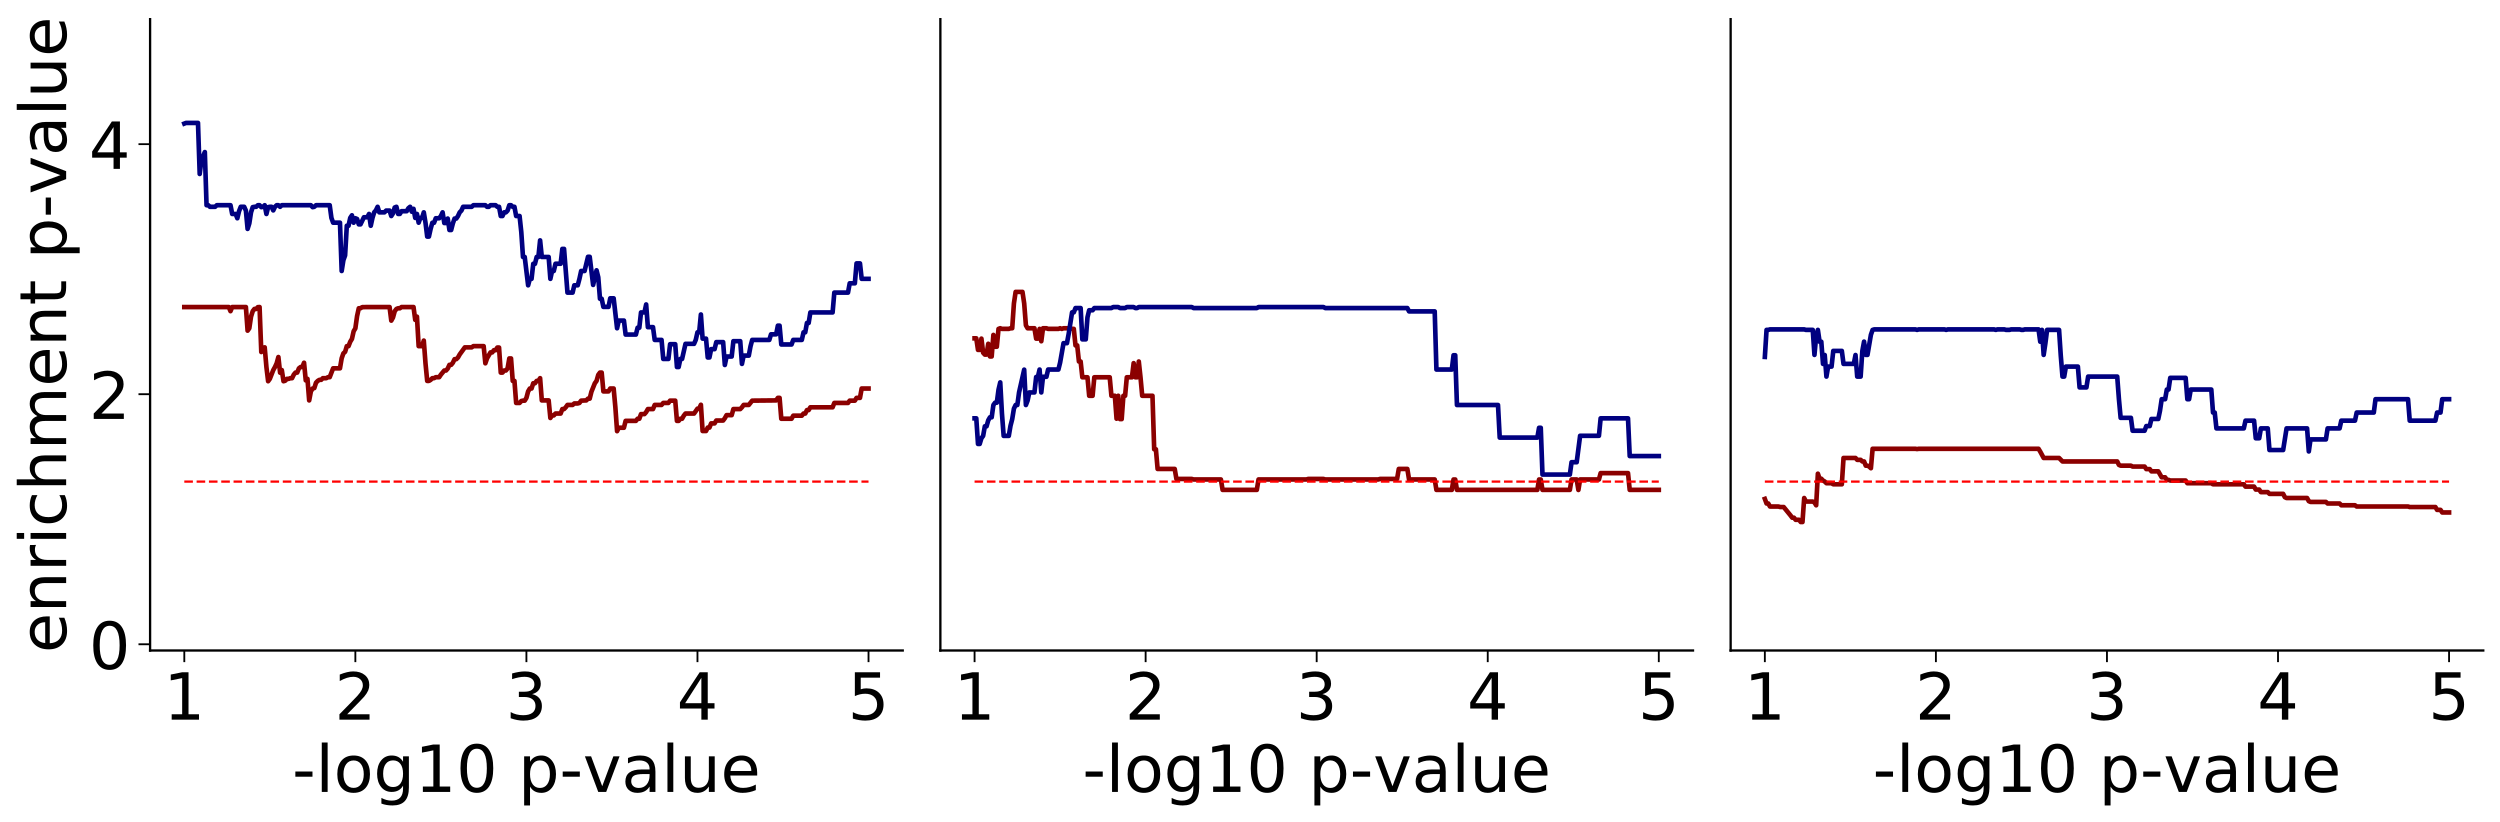 <?xml version="1.0" encoding="utf-8" standalone="no"?>
<!DOCTYPE svg PUBLIC "-//W3C//DTD SVG 1.1//EN"
  "http://www.w3.org/Graphics/SVG/1.1/DTD/svg11.dtd">
<!-- Created with matplotlib (https://matplotlib.org/) -->
<svg height="353.937pt" version="1.1" viewBox="0 0 1076.214 353.937" width="1076.214pt" xmlns="http://www.w3.org/2000/svg" xmlns:xlink="http://www.w3.org/1999/xlink">
 <defs>
  <style type="text/css">
*{stroke-linecap:butt;stroke-linejoin:round;}
  </style>
 </defs>
 <g id="figure_1">
  <g id="patch_1">
   <path d="M 0 353.937 
L 1076.214 353.937 
L 1076.214 0 
L 0 0 
z
" style="fill:none;"/>
  </g>
  <g id="axes_1">
   <g id="patch_2">
    <path d="M 64.614 280.04 
L 388.614 280.04 
L 388.614 8.24 
L 64.614 8.24 
z
" style="fill:none;"/>
   </g>
   <g id="matplotlib.axis_1">
    <g id="xtick_1">
     <g id="line2d_1">
      <defs>
       <path d="M 0 0 
L 0 5 
" id="maacc93a80e" style="stroke:#000000;stroke-width:0.8;"/>
      </defs>
      <g>
       <use style="stroke:#000000;stroke-width:0.8;" x="79.341" xlink:href="#maacc93a80e" y="280.04"/>
      </g>
     </g>
     <g id="text_1">
      <!-- 1 -->
      <defs>
       <path d="M 12.406 8.297 
L 28.516 8.297 
L 28.516 63.922 
L 10.984 60.406 
L 10.984 69.391 
L 28.422 72.906 
L 38.281 72.906 
L 38.281 8.297 
L 54.391 8.297 
L 54.391 0 
L 12.406 0 
z
" id="DejaVuSans-49"/>
      </defs>
      <g transform="translate(70.434 309.815)scale(0.28 -0.28)">
       <use xlink:href="#DejaVuSans-49"/>
      </g>
     </g>
    </g>
    <g id="xtick_2">
     <g id="line2d_2">
      <g>
       <use style="stroke:#000000;stroke-width:0.8;" x="152.977" xlink:href="#maacc93a80e" y="280.04"/>
      </g>
     </g>
     <g id="text_2">
      <!-- 2 -->
      <defs>
       <path d="M 19.188 8.297 
L 53.609 8.297 
L 53.609 0 
L 7.328 0 
L 7.328 8.297 
Q 12.938 14.109 22.625 23.891 
Q 32.328 33.688 34.812 36.531 
Q 39.547 41.844 41.422 45.531 
Q 43.312 49.219 43.312 52.781 
Q 43.312 58.594 39.234 62.25 
Q 35.156 65.922 28.609 65.922 
Q 23.969 65.922 18.812 64.312 
Q 13.672 62.703 7.812 59.422 
L 7.812 69.391 
Q 13.766 71.781 18.938 73 
Q 24.125 74.219 28.422 74.219 
Q 39.75 74.219 46.484 68.547 
Q 53.219 62.891 53.219 53.422 
Q 53.219 48.922 51.531 44.891 
Q 49.859 40.875 45.406 35.406 
Q 44.188 33.984 37.641 27.219 
Q 31.109 20.453 19.188 8.297 
z
" id="DejaVuSans-50"/>
      </defs>
      <g transform="translate(144.07 309.815)scale(0.28 -0.28)">
       <use xlink:href="#DejaVuSans-50"/>
      </g>
     </g>
    </g>
    <g id="xtick_3">
     <g id="line2d_3">
      <g>
       <use style="stroke:#000000;stroke-width:0.8;" x="226.614" xlink:href="#maacc93a80e" y="280.04"/>
      </g>
     </g>
     <g id="text_3">
      <!-- 3 -->
      <defs>
       <path d="M 40.578 39.312 
Q 47.656 37.797 51.625 33 
Q 55.609 28.219 55.609 21.188 
Q 55.609 10.406 48.188 4.484 
Q 40.766 -1.422 27.094 -1.422 
Q 22.516 -1.422 17.656 -0.516 
Q 12.797 0.391 7.625 2.203 
L 7.625 11.719 
Q 11.719 9.328 16.594 8.109 
Q 21.484 6.891 26.812 6.891 
Q 36.078 6.891 40.938 10.547 
Q 45.797 14.203 45.797 21.188 
Q 45.797 27.641 41.281 31.266 
Q 36.766 34.906 28.719 34.906 
L 20.219 34.906 
L 20.219 43.016 
L 29.109 43.016 
Q 36.375 43.016 40.234 45.922 
Q 44.094 48.828 44.094 54.297 
Q 44.094 59.906 40.109 62.906 
Q 36.141 65.922 28.719 65.922 
Q 24.656 65.922 20.016 65.031 
Q 15.375 64.156 9.812 62.312 
L 9.812 71.094 
Q 15.438 72.656 20.344 73.438 
Q 25.25 74.219 29.594 74.219 
Q 40.828 74.219 47.359 69.109 
Q 53.906 64.016 53.906 55.328 
Q 53.906 49.266 50.438 45.094 
Q 46.969 40.922 40.578 39.312 
z
" id="DejaVuSans-51"/>
      </defs>
      <g transform="translate(217.706 309.815)scale(0.28 -0.28)">
       <use xlink:href="#DejaVuSans-51"/>
      </g>
     </g>
    </g>
    <g id="xtick_4">
     <g id="line2d_4">
      <g>
       <use style="stroke:#000000;stroke-width:0.8;" x="300.25" xlink:href="#maacc93a80e" y="280.04"/>
      </g>
     </g>
     <g id="text_4">
      <!-- 4 -->
      <defs>
       <path d="M 37.797 64.312 
L 12.891 25.391 
L 37.797 25.391 
z
M 35.203 72.906 
L 47.609 72.906 
L 47.609 25.391 
L 58.016 25.391 
L 58.016 17.188 
L 47.609 17.188 
L 47.609 0 
L 37.797 0 
L 37.797 17.188 
L 4.891 17.188 
L 4.891 26.703 
z
" id="DejaVuSans-52"/>
      </defs>
      <g transform="translate(291.343 309.815)scale(0.28 -0.28)">
       <use xlink:href="#DejaVuSans-52"/>
      </g>
     </g>
    </g>
    <g id="xtick_5">
     <g id="line2d_5">
      <g>
       <use style="stroke:#000000;stroke-width:0.8;" x="373.886" xlink:href="#maacc93a80e" y="280.04"/>
      </g>
     </g>
     <g id="text_5">
      <!-- 5 -->
      <defs>
       <path d="M 10.797 72.906 
L 49.516 72.906 
L 49.516 64.594 
L 19.828 64.594 
L 19.828 46.734 
Q 21.969 47.469 24.109 47.828 
Q 26.266 48.188 28.422 48.188 
Q 40.625 48.188 47.75 41.5 
Q 54.891 34.812 54.891 23.391 
Q 54.891 11.625 47.562 5.094 
Q 40.234 -1.422 26.906 -1.422 
Q 22.312 -1.422 17.547 -0.641 
Q 12.797 0.141 7.719 1.703 
L 7.719 11.625 
Q 12.109 9.234 16.797 8.062 
Q 21.484 6.891 26.703 6.891 
Q 35.156 6.891 40.078 11.328 
Q 45.016 15.766 45.016 23.391 
Q 45.016 31 40.078 35.438 
Q 35.156 39.891 26.703 39.891 
Q 22.75 39.891 18.812 39.016 
Q 14.891 38.141 10.797 36.281 
z
" id="DejaVuSans-53"/>
      </defs>
      <g transform="translate(364.979 309.815)scale(0.28 -0.28)">
       <use xlink:href="#DejaVuSans-53"/>
      </g>
     </g>
    </g>
    <g id="text_6">
     <!-- -log10 p-value -->
     <defs>
      <path d="M 4.891 31.391 
L 31.203 31.391 
L 31.203 23.391 
L 4.891 23.391 
z
" id="DejaVuSans-45"/>
      <path d="M 9.422 75.984 
L 18.406 75.984 
L 18.406 0 
L 9.422 0 
z
" id="DejaVuSans-108"/>
      <path d="M 30.609 48.391 
Q 23.391 48.391 19.188 42.75 
Q 14.984 37.109 14.984 27.297 
Q 14.984 17.484 19.156 11.844 
Q 23.344 6.203 30.609 6.203 
Q 37.797 6.203 41.984 11.859 
Q 46.188 17.531 46.188 27.297 
Q 46.188 37.016 41.984 42.703 
Q 37.797 48.391 30.609 48.391 
z
M 30.609 56 
Q 42.328 56 49.016 48.375 
Q 55.719 40.766 55.719 27.297 
Q 55.719 13.875 49.016 6.219 
Q 42.328 -1.422 30.609 -1.422 
Q 18.844 -1.422 12.172 6.219 
Q 5.516 13.875 5.516 27.297 
Q 5.516 40.766 12.172 48.375 
Q 18.844 56 30.609 56 
z
" id="DejaVuSans-111"/>
      <path d="M 45.406 27.984 
Q 45.406 37.75 41.375 43.109 
Q 37.359 48.484 30.078 48.484 
Q 22.859 48.484 18.828 43.109 
Q 14.797 37.75 14.797 27.984 
Q 14.797 18.266 18.828 12.891 
Q 22.859 7.516 30.078 7.516 
Q 37.359 7.516 41.375 12.891 
Q 45.406 18.266 45.406 27.984 
z
M 54.391 6.781 
Q 54.391 -7.172 48.188 -13.984 
Q 42 -20.797 29.203 -20.797 
Q 24.469 -20.797 20.266 -20.094 
Q 16.062 -19.391 12.109 -17.922 
L 12.109 -9.188 
Q 16.062 -11.328 19.922 -12.344 
Q 23.781 -13.375 27.781 -13.375 
Q 36.625 -13.375 41.016 -8.766 
Q 45.406 -4.156 45.406 5.172 
L 45.406 9.625 
Q 42.625 4.781 38.281 2.391 
Q 33.938 0 27.875 0 
Q 17.828 0 11.672 7.656 
Q 5.516 15.328 5.516 27.984 
Q 5.516 40.672 11.672 48.328 
Q 17.828 56 27.875 56 
Q 33.938 56 38.281 53.609 
Q 42.625 51.219 45.406 46.391 
L 45.406 54.688 
L 54.391 54.688 
z
" id="DejaVuSans-103"/>
      <path d="M 31.781 66.406 
Q 24.172 66.406 20.328 58.906 
Q 16.5 51.422 16.5 36.375 
Q 16.5 21.391 20.328 13.891 
Q 24.172 6.391 31.781 6.391 
Q 39.453 6.391 43.281 13.891 
Q 47.125 21.391 47.125 36.375 
Q 47.125 51.422 43.281 58.906 
Q 39.453 66.406 31.781 66.406 
z
M 31.781 74.219 
Q 44.047 74.219 50.516 64.516 
Q 56.984 54.828 56.984 36.375 
Q 56.984 17.969 50.516 8.266 
Q 44.047 -1.422 31.781 -1.422 
Q 19.531 -1.422 13.062 8.266 
Q 6.594 17.969 6.594 36.375 
Q 6.594 54.828 13.062 64.516 
Q 19.531 74.219 31.781 74.219 
z
" id="DejaVuSans-48"/>
      <path id="DejaVuSans-32"/>
      <path d="M 18.109 8.203 
L 18.109 -20.797 
L 9.078 -20.797 
L 9.078 54.688 
L 18.109 54.688 
L 18.109 46.391 
Q 20.953 51.266 25.266 53.625 
Q 29.594 56 35.594 56 
Q 45.562 56 51.781 48.094 
Q 58.016 40.188 58.016 27.297 
Q 58.016 14.406 51.781 6.484 
Q 45.562 -1.422 35.594 -1.422 
Q 29.594 -1.422 25.266 0.953 
Q 20.953 3.328 18.109 8.203 
z
M 48.688 27.297 
Q 48.688 37.203 44.609 42.844 
Q 40.531 48.484 33.406 48.484 
Q 26.266 48.484 22.188 42.844 
Q 18.109 37.203 18.109 27.297 
Q 18.109 17.391 22.188 11.75 
Q 26.266 6.109 33.406 6.109 
Q 40.531 6.109 44.609 11.75 
Q 48.688 17.391 48.688 27.297 
z
" id="DejaVuSans-112"/>
      <path d="M 2.984 54.688 
L 12.5 54.688 
L 29.594 8.797 
L 46.688 54.688 
L 56.203 54.688 
L 35.688 0 
L 23.484 0 
z
" id="DejaVuSans-118"/>
      <path d="M 34.281 27.484 
Q 23.391 27.484 19.188 25 
Q 14.984 22.516 14.984 16.5 
Q 14.984 11.719 18.141 8.906 
Q 21.297 6.109 26.703 6.109 
Q 34.188 6.109 38.703 11.406 
Q 43.219 16.703 43.219 25.484 
L 43.219 27.484 
z
M 52.203 31.203 
L 52.203 0 
L 43.219 0 
L 43.219 8.297 
Q 40.141 3.328 35.547 0.953 
Q 30.953 -1.422 24.312 -1.422 
Q 15.922 -1.422 10.953 3.297 
Q 6 8.016 6 15.922 
Q 6 25.141 12.172 29.828 
Q 18.359 34.516 30.609 34.516 
L 43.219 34.516 
L 43.219 35.406 
Q 43.219 41.609 39.141 45 
Q 35.062 48.391 27.688 48.391 
Q 23 48.391 18.547 47.266 
Q 14.109 46.141 10.016 43.891 
L 10.016 52.203 
Q 14.938 54.109 19.578 55.047 
Q 24.219 56 28.609 56 
Q 40.484 56 46.344 49.844 
Q 52.203 43.703 52.203 31.203 
z
" id="DejaVuSans-97"/>
      <path d="M 8.5 21.578 
L 8.5 54.688 
L 17.484 54.688 
L 17.484 21.922 
Q 17.484 14.156 20.5 10.266 
Q 23.531 6.391 29.594 6.391 
Q 36.859 6.391 41.078 11.031 
Q 45.312 15.672 45.312 23.688 
L 45.312 54.688 
L 54.297 54.688 
L 54.297 0 
L 45.312 0 
L 45.312 8.406 
Q 42.047 3.422 37.719 1 
Q 33.406 -1.422 27.688 -1.422 
Q 18.266 -1.422 13.375 4.438 
Q 8.5 10.297 8.5 21.578 
z
M 31.109 56 
z
" id="DejaVuSans-117"/>
      <path d="M 56.203 29.594 
L 56.203 25.203 
L 14.891 25.203 
Q 15.484 15.922 20.484 11.062 
Q 25.484 6.203 34.422 6.203 
Q 39.594 6.203 44.453 7.469 
Q 49.312 8.734 54.109 11.281 
L 54.109 2.781 
Q 49.266 0.734 44.188 -0.344 
Q 39.109 -1.422 33.891 -1.422 
Q 20.797 -1.422 13.156 6.188 
Q 5.516 13.812 5.516 26.812 
Q 5.516 40.234 12.766 48.109 
Q 20.016 56 32.328 56 
Q 43.359 56 49.781 48.891 
Q 56.203 41.797 56.203 29.594 
z
M 47.219 32.234 
Q 47.125 39.594 43.094 43.984 
Q 39.062 48.391 32.422 48.391 
Q 24.906 48.391 20.391 44.141 
Q 15.875 39.891 15.188 32.172 
z
" id="DejaVuSans-101"/>
     </defs>
     <g transform="translate(125.779 340.914)scale(0.28 -0.28)">
      <use xlink:href="#DejaVuSans-45"/>
      <use x="36.084" xlink:href="#DejaVuSans-108"/>
      <use x="63.867" xlink:href="#DejaVuSans-111"/>
      <use x="125.049" xlink:href="#DejaVuSans-103"/>
      <use x="188.525" xlink:href="#DejaVuSans-49"/>
      <use x="252.148" xlink:href="#DejaVuSans-48"/>
      <use x="315.771" xlink:href="#DejaVuSans-32"/>
      <use x="347.559" xlink:href="#DejaVuSans-112"/>
      <use x="411.035" xlink:href="#DejaVuSans-45"/>
      <use x="447.088" xlink:href="#DejaVuSans-118"/>
      <use x="506.268" xlink:href="#DejaVuSans-97"/>
      <use x="567.547" xlink:href="#DejaVuSans-108"/>
      <use x="595.33" xlink:href="#DejaVuSans-117"/>
      <use x="658.709" xlink:href="#DejaVuSans-101"/>
     </g>
    </g>
   </g>
   <g id="matplotlib.axis_2">
    <g id="ytick_1">
     <g id="line2d_6">
      <defs>
       <path d="M 0 0 
L -5 0 
" id="m5187712507" style="stroke:#000000;stroke-width:0.8;"/>
      </defs>
      <g>
       <use style="stroke:#000000;stroke-width:0.8;" x="64.614" xlink:href="#m5187712507" y="277.349"/>
      </g>
     </g>
     <g id="text_7">
      <!-- 0 -->
      <g transform="translate(38.299 287.986)scale(0.28 -0.28)">
       <use xlink:href="#DejaVuSans-48"/>
      </g>
     </g>
    </g>
    <g id="ytick_2">
     <g id="line2d_7">
      <g>
       <use style="stroke:#000000;stroke-width:0.8;" x="64.614" xlink:href="#m5187712507" y="169.705"/>
      </g>
     </g>
     <g id="text_8">
      <!-- 2 -->
      <g transform="translate(38.299 180.343)scale(0.28 -0.28)">
       <use xlink:href="#DejaVuSans-50"/>
      </g>
     </g>
    </g>
    <g id="ytick_3">
     <g id="line2d_8">
      <g>
       <use style="stroke:#000000;stroke-width:0.8;" x="64.614" xlink:href="#m5187712507" y="62.061"/>
      </g>
     </g>
     <g id="text_9">
      <!-- 4 -->
      <g transform="translate(38.299 72.699)scale(0.28 -0.28)">
       <use xlink:href="#DejaVuSans-52"/>
      </g>
     </g>
    </g>
    <g id="text_10">
     <!-- enrichment p-value -->
     <defs>
      <path d="M 54.891 33.016 
L 54.891 0 
L 45.906 0 
L 45.906 32.719 
Q 45.906 40.484 42.875 44.328 
Q 39.844 48.188 33.797 48.188 
Q 26.516 48.188 22.312 43.547 
Q 18.109 38.922 18.109 30.906 
L 18.109 0 
L 9.078 0 
L 9.078 54.688 
L 18.109 54.688 
L 18.109 46.188 
Q 21.344 51.125 25.703 53.562 
Q 30.078 56 35.797 56 
Q 45.219 56 50.047 50.172 
Q 54.891 44.344 54.891 33.016 
z
" id="DejaVuSans-110"/>
      <path d="M 41.109 46.297 
Q 39.594 47.172 37.812 47.578 
Q 36.031 48 33.891 48 
Q 26.266 48 22.188 43.047 
Q 18.109 38.094 18.109 28.812 
L 18.109 0 
L 9.078 0 
L 9.078 54.688 
L 18.109 54.688 
L 18.109 46.188 
Q 20.953 51.172 25.484 53.578 
Q 30.031 56 36.531 56 
Q 37.453 56 38.578 55.875 
Q 39.703 55.766 41.062 55.516 
z
" id="DejaVuSans-114"/>
      <path d="M 9.422 54.688 
L 18.406 54.688 
L 18.406 0 
L 9.422 0 
z
M 9.422 75.984 
L 18.406 75.984 
L 18.406 64.594 
L 9.422 64.594 
z
" id="DejaVuSans-105"/>
      <path d="M 48.781 52.594 
L 48.781 44.188 
Q 44.969 46.297 41.141 47.344 
Q 37.312 48.391 33.406 48.391 
Q 24.656 48.391 19.812 42.844 
Q 14.984 37.312 14.984 27.297 
Q 14.984 17.281 19.812 11.734 
Q 24.656 6.203 33.406 6.203 
Q 37.312 6.203 41.141 7.25 
Q 44.969 8.297 48.781 10.406 
L 48.781 2.094 
Q 45.016 0.344 40.984 -0.531 
Q 36.969 -1.422 32.422 -1.422 
Q 20.062 -1.422 12.781 6.344 
Q 5.516 14.109 5.516 27.297 
Q 5.516 40.672 12.859 48.328 
Q 20.219 56 33.016 56 
Q 37.156 56 41.109 55.141 
Q 45.062 54.297 48.781 52.594 
z
" id="DejaVuSans-99"/>
      <path d="M 54.891 33.016 
L 54.891 0 
L 45.906 0 
L 45.906 32.719 
Q 45.906 40.484 42.875 44.328 
Q 39.844 48.188 33.797 48.188 
Q 26.516 48.188 22.312 43.547 
Q 18.109 38.922 18.109 30.906 
L 18.109 0 
L 9.078 0 
L 9.078 75.984 
L 18.109 75.984 
L 18.109 46.188 
Q 21.344 51.125 25.703 53.562 
Q 30.078 56 35.797 56 
Q 45.219 56 50.047 50.172 
Q 54.891 44.344 54.891 33.016 
z
" id="DejaVuSans-104"/>
      <path d="M 52 44.188 
Q 55.375 50.25 60.062 53.125 
Q 64.75 56 71.094 56 
Q 79.641 56 84.281 50.016 
Q 88.922 44.047 88.922 33.016 
L 88.922 0 
L 79.891 0 
L 79.891 32.719 
Q 79.891 40.578 77.094 44.375 
Q 74.312 48.188 68.609 48.188 
Q 61.625 48.188 57.562 43.547 
Q 53.516 38.922 53.516 30.906 
L 53.516 0 
L 44.484 0 
L 44.484 32.719 
Q 44.484 40.625 41.703 44.406 
Q 38.922 48.188 33.109 48.188 
Q 26.219 48.188 22.156 43.531 
Q 18.109 38.875 18.109 30.906 
L 18.109 0 
L 9.078 0 
L 9.078 54.688 
L 18.109 54.688 
L 18.109 46.188 
Q 21.188 51.219 25.484 53.609 
Q 29.781 56 35.688 56 
Q 41.656 56 45.828 52.969 
Q 50 49.953 52 44.188 
z
" id="DejaVuSans-109"/>
      <path d="M 18.312 70.219 
L 18.312 54.688 
L 36.812 54.688 
L 36.812 47.703 
L 18.312 47.703 
L 18.312 18.016 
Q 18.312 11.328 20.141 9.422 
Q 21.969 7.516 27.594 7.516 
L 36.812 7.516 
L 36.812 0 
L 27.594 0 
Q 17.188 0 13.234 3.875 
Q 9.281 7.766 9.281 18.016 
L 9.281 47.703 
L 2.688 47.703 
L 2.688 54.688 
L 9.281 54.688 
L 9.281 70.219 
z
" id="DejaVuSans-116"/>
     </defs>
     <g transform="translate(28.476 281.079)rotate(-90)scale(0.28 -0.28)">
      <use xlink:href="#DejaVuSans-101"/>
      <use x="61.523" xlink:href="#DejaVuSans-110"/>
      <use x="124.902" xlink:href="#DejaVuSans-114"/>
      <use x="166.016" xlink:href="#DejaVuSans-105"/>
      <use x="193.799" xlink:href="#DejaVuSans-99"/>
      <use x="248.779" xlink:href="#DejaVuSans-104"/>
      <use x="312.158" xlink:href="#DejaVuSans-109"/>
      <use x="409.57" xlink:href="#DejaVuSans-101"/>
      <use x="471.094" xlink:href="#DejaVuSans-110"/>
      <use x="534.473" xlink:href="#DejaVuSans-116"/>
      <use x="573.682" xlink:href="#DejaVuSans-32"/>
      <use x="605.469" xlink:href="#DejaVuSans-112"/>
      <use x="668.945" xlink:href="#DejaVuSans-45"/>
      <use x="704.998" xlink:href="#DejaVuSans-118"/>
      <use x="764.178" xlink:href="#DejaVuSans-97"/>
      <use x="825.457" xlink:href="#DejaVuSans-108"/>
      <use x="853.24" xlink:href="#DejaVuSans-117"/>
      <use x="916.619" xlink:href="#DejaVuSans-101"/>
     </g>
    </g>
   </g>
   <g id="line2d_9">
    <path clip-path="url(#pdaa014f706)" d="M 79.341 132.183 
L 98.486 132.183 
L 99.223 133.953 
L 99.959 132.183 
L 105.85 132.183 
L 106.586 142.346 
L 107.323 141.32 
L 108.059 136.314 
L 108.796 133.953 
L 109.532 132.996 
L 110.268 132.996 
L 111.005 132.225 
L 111.741 132.183 
L 112.477 151.531 
L 113.214 149.729 
L 113.95 149.533 
L 114.686 158.004 
L 115.423 164.107 
L 116.159 163.096 
L 117.632 159.32 
L 118.368 158.004 
L 119.105 156.396 
L 119.841 153.704 
L 120.577 160.429 
L 121.314 159.32 
L 122.05 164.107 
L 122.786 163.899 
L 123.523 163.096 
L 124.259 163.096 
L 124.996 162.799 
L 125.732 162.799 
L 126.468 161.271 
L 127.205 160.391 
L 127.941 160.391 
L 128.677 158.559 
L 129.414 158.004 
L 130.15 158.004 
L 130.886 156.153 
L 131.623 163.748 
L 132.359 163.096 
L 133.096 172.368 
L 133.832 168.486 
L 134.568 167.26 
L 135.305 167.064 
L 136.041 164.744 
L 136.777 163.977 
L 137.514 163.514 
L 138.25 163.514 
L 138.986 162.799 
L 140.459 162.799 
L 141.196 162.373 
L 141.932 162.373 
L 143.405 158.559 
L 146.35 158.559 
L 147.086 154.236 
L 147.823 152.11 
L 148.559 151.468 
L 149.296 149.012 
L 150.032 149.012 
L 150.768 147.115 
L 151.505 145.897 
L 152.241 142.599 
L 152.977 141.359 
L 153.714 136.086 
L 154.45 132.714 
L 155.186 132.714 
L 155.923 132.225 
L 158.132 132.183 
L 167.705 132.183 
L 168.441 138.024 
L 169.177 136.685 
L 169.914 134.004 
L 170.65 132.996 
L 171.386 132.714 
L 172.123 132.714 
L 172.859 132.183 
L 178.014 132.183 
L 178.75 137.699 
L 179.486 136.314 
L 180.223 149.012 
L 181.696 149.012 
L 182.432 146.62 
L 183.168 156.396 
L 183.905 163.977 
L 184.641 163.977 
L 185.377 163.535 
L 186.114 162.799 
L 186.85 162.799 
L 187.586 162.373 
L 189.059 162.373 
L 189.796 161.271 
L 191.268 159.499 
L 192.005 159.499 
L 192.741 158.662 
L 193.477 157.058 
L 194.214 157.058 
L 194.95 156.153 
L 195.686 154.624 
L 196.423 154.624 
L 197.159 153.888 
L 197.896 152.584 
L 200.105 149.533 
L 203.05 149.533 
L 203.786 149.012 
L 208.205 149.012 
L 208.941 156.396 
L 209.677 154.236 
L 211.15 151.706 
L 211.886 151.706 
L 212.623 150.759 
L 213.359 150.759 
L 214.096 149.618 
L 214.832 149.618 
L 215.568 160.391 
L 216.305 160.391 
L 217.041 159.499 
L 217.777 159.499 
L 218.514 158.585 
L 219.25 154.298 
L 219.986 154.298 
L 220.723 163.977 
L 221.459 163.977 
L 222.196 173.46 
L 223.668 173.46 
L 224.405 172.636 
L 225.141 172.472 
L 225.877 172.472 
L 226.614 171.282 
L 227.35 168.486 
L 228.086 167.252 
L 228.823 167.252 
L 229.559 164.985 
L 230.296 164.985 
L 231.032 163.977 
L 231.768 163.977 
L 232.505 162.799 
L 233.241 172.368 
L 236.186 172.368 
L 236.923 179.932 
L 237.659 178.831 
L 238.396 178.831 
L 239.132 178.025 
L 241.341 178.025 
L 242.077 176.102 
L 242.814 176.102 
L 243.55 175.337 
L 244.286 174.322 
L 246.496 174.322 
L 247.232 173.682 
L 248.705 173.682 
L 249.441 173.46 
L 250.177 172.472 
L 252.386 172.368 
L 253.123 171.61 
L 253.859 171.61 
L 254.596 168.649 
L 256.068 164.985 
L 256.805 163.977 
L 257.541 161.38 
L 258.277 160.391 
L 259.014 160.391 
L 259.75 168.486 
L 261.959 168.486 
L 262.696 167.252 
L 264.168 167.252 
L 264.905 175.337 
L 265.641 185.612 
L 266.377 184.14 
L 268.586 184.14 
L 269.323 181.181 
L 273.741 181.181 
L 274.477 180.263 
L 275.214 180.263 
L 275.95 178.263 
L 277.423 178.263 
L 278.159 177.412 
L 278.896 176.102 
L 281.105 176.102 
L 281.841 174.322 
L 284.786 174.322 
L 285.523 173.46 
L 287.732 173.46 
L 288.468 172.472 
L 290.677 172.472 
L 291.414 181.181 
L 292.15 181.181 
L 292.886 180.263 
L 293.623 180.263 
L 294.359 178.942 
L 295.096 178.025 
L 298.777 178.025 
L 300.25 175.924 
L 300.986 175.924 
L 301.723 174.253 
L 302.459 185.542 
L 303.932 185.542 
L 304.668 184.066 
L 305.405 184.066 
L 306.141 182.26 
L 307.614 182.26 
L 308.35 181.026 
L 311.296 181.026 
L 312.032 180.035 
L 312.768 178.717 
L 314.977 178.717 
L 315.714 176.102 
L 318.659 176.102 
L 319.396 175.337 
L 320.132 174.322 
L 322.341 174.322 
L 323.814 172.472 
L 334.123 172.368 
L 334.859 171.282 
L 335.596 171.282 
L 336.332 180.263 
L 340.75 180.263 
L 341.486 178.942 
L 345.168 178.942 
L 345.905 178.025 
L 346.641 178.025 
L 347.377 176.539 
L 348.114 176.539 
L 348.85 175.337 
L 358.423 175.337 
L 359.159 173.46 
L 365.05 173.46 
L 365.786 172.472 
L 367.996 172.472 
L 368.732 171.282 
L 370.205 171.282 
L 370.941 167.252 
L 373.886 167.252 
L 373.886 167.252 
" style="fill:none;stroke:#8b0000;stroke-linecap:square;stroke-width:2;"/>
   </g>
   <g id="line2d_10">
    <path clip-path="url(#pdaa014f706)" d="M 79.341 53.207 
L 80.077 52.92 
L 85.232 52.92 
L 85.968 74.888 
L 86.705 69.042 
L 88.177 65.464 
L 88.914 88.345 
L 89.65 88.345 
L 90.386 89.029 
L 92.596 89.029 
L 93.332 88.345 
L 99.223 88.345 
L 99.959 92.107 
L 101.432 92.107 
L 102.168 93.961 
L 102.905 90.915 
L 103.641 89.029 
L 105.114 89.029 
L 105.85 90.652 
L 106.586 98.533 
L 107.323 96.161 
L 108.059 91.408 
L 108.796 89.174 
L 109.532 89.029 
L 110.268 89.029 
L 111.005 88.345 
L 111.741 88.345 
L 112.477 89.174 
L 113.214 89.029 
L 113.95 88.345 
L 114.686 92.107 
L 115.423 89.174 
L 116.159 89.029 
L 116.896 89.029 
L 117.632 90.572 
L 118.368 89.029 
L 119.105 88.345 
L 119.841 88.345 
L 120.577 89.029 
L 121.314 88.345 
L 133.832 88.345 
L 134.568 89.174 
L 135.305 89.029 
L 136.041 88.345 
L 141.932 88.345 
L 142.668 93.801 
L 143.405 95.858 
L 146.35 95.858 
L 147.086 116.655 
L 147.823 112.004 
L 148.559 109.955 
L 149.296 97.18 
L 150.032 97.18 
L 150.768 93.801 
L 151.505 92.693 
L 152.241 95.873 
L 152.977 93.961 
L 153.714 94.271 
L 154.45 96.579 
L 155.186 96.579 
L 156.659 93.522 
L 158.132 93.522 
L 158.868 92.107 
L 159.605 97.18 
L 160.341 93.801 
L 161.077 91.408 
L 161.814 90.572 
L 162.55 89.029 
L 163.286 91.408 
L 165.496 91.408 
L 166.232 90.652 
L 167.705 90.652 
L 168.441 92.995 
L 169.177 91.857 
L 169.914 89.324 
L 170.65 89.029 
L 171.386 92.09 
L 172.123 92.09 
L 172.859 90.915 
L 175.068 90.915 
L 175.805 89.635 
L 176.541 89.029 
L 177.277 91.135 
L 178.014 89.9 
L 178.75 93.801 
L 179.486 92.107 
L 180.223 95.858 
L 180.959 93.801 
L 181.696 93.801 
L 182.432 91.408 
L 183.168 95.873 
L 183.905 101.845 
L 184.641 101.845 
L 185.377 98.533 
L 186.114 95.904 
L 186.85 95.904 
L 187.586 93.961 
L 189.059 93.961 
L 189.796 92.978 
L 190.532 91.408 
L 191.268 96.012 
L 192.005 96.012 
L 192.741 94.085 
L 193.477 99.016 
L 194.214 99.016 
L 194.95 96.161 
L 195.686 94.087 
L 196.423 94.087 
L 197.159 92.992 
L 197.896 91.408 
L 198.632 90.652 
L 199.368 89.029 
L 203.05 89.029 
L 203.786 88.345 
L 208.941 88.345 
L 209.677 89.029 
L 210.414 89.029 
L 211.15 88.345 
L 213.359 88.345 
L 214.096 89.029 
L 214.832 89.029 
L 215.568 92.992 
L 216.305 92.992 
L 217.041 91.408 
L 217.777 91.408 
L 218.514 90.652 
L 219.25 88.345 
L 219.986 88.345 
L 220.723 89.029 
L 221.459 89.029 
L 222.196 92.992 
L 223.668 92.992 
L 224.405 99.89 
L 225.141 110.62 
L 225.877 110.62 
L 227.35 122.821 
L 228.086 120.037 
L 228.823 120.037 
L 229.559 113.567 
L 230.296 113.567 
L 231.032 110.62 
L 231.768 110.62 
L 232.505 103.477 
L 233.241 110.62 
L 236.186 110.62 
L 236.923 120.037 
L 237.659 116.655 
L 238.396 116.655 
L 239.132 113.542 
L 241.341 113.542 
L 242.077 107.146 
L 242.814 107.146 
L 244.286 125.962 
L 246.496 125.962 
L 247.232 122.816 
L 248.705 122.816 
L 249.441 120.037 
L 250.177 116.655 
L 251.65 116.655 
L 253.123 110.558 
L 253.859 110.558 
L 255.332 122.653 
L 256.805 116.371 
L 257.541 119.363 
L 258.277 128.606 
L 259.014 128.606 
L 259.75 132.106 
L 261.959 132.106 
L 262.696 128.42 
L 264.168 128.42 
L 265.641 141.311 
L 266.377 138.001 
L 268.586 138.001 
L 269.323 144.03 
L 273.741 144.03 
L 274.477 141.076 
L 275.214 141.076 
L 275.95 134.497 
L 277.423 134.497 
L 278.159 131.067 
L 278.896 140.834 
L 281.105 140.834 
L 281.841 146.327 
L 284.786 146.327 
L 285.523 154.526 
L 287.732 154.526 
L 288.468 148.176 
L 290.677 148.176 
L 291.414 158.001 
L 292.15 158.001 
L 292.886 154.515 
L 293.623 154.515 
L 295.096 148.017 
L 298.777 148.017 
L 299.514 146.312 
L 300.25 143.055 
L 300.986 143.055 
L 301.723 135.379 
L 302.459 145.775 
L 303.932 145.775 
L 304.668 153.883 
L 305.405 153.883 
L 306.141 150.307 
L 307.614 150.307 
L 308.35 147.275 
L 311.296 147.275 
L 312.032 157.116 
L 312.768 153.481 
L 314.977 153.481 
L 315.714 146.865 
L 318.659 146.865 
L 319.396 156.648 
L 320.132 153.088 
L 322.341 153.088 
L 323.077 149.116 
L 323.814 146.327 
L 331.177 146.327 
L 331.914 143.921 
L 334.123 143.921 
L 334.859 140.192 
L 335.596 140.192 
L 336.332 148.292 
L 340.75 148.292 
L 341.486 146.327 
L 345.168 146.327 
L 345.905 143.055 
L 346.641 143.055 
L 347.377 139.032 
L 348.114 139.032 
L 348.85 134.497 
L 358.423 134.497 
L 359.159 125.962 
L 365.05 125.962 
L 365.786 121.961 
L 367.996 121.961 
L 368.732 113.393 
L 370.205 113.393 
L 370.941 120.037 
L 373.886 120.037 
L 373.886 120.037 
" style="fill:none;stroke:#000080;stroke-linecap:square;stroke-width:2;"/>
   </g>
   <g id="line2d_11">
    <path clip-path="url(#pdaa014f706)" d="M 79.341 207.325 
L 373.886 207.325 
" style="fill:none;stroke:#ff0000;stroke-dasharray:3.7,1.6;stroke-dashoffset:0;"/>
   </g>
   <g id="patch_3">
    <path d="M 64.614 280.04 
L 64.614 8.24 
" style="fill:none;stroke:#000000;stroke-linecap:square;stroke-linejoin:miter;"/>
   </g>
   <g id="patch_4">
    <path d="M 64.614 280.04 
L 388.614 280.04 
" style="fill:none;stroke:#000000;stroke-linecap:square;stroke-linejoin:miter;"/>
   </g>
  </g>
  <g id="axes_2">
   <g id="patch_5">
    <path d="M 404.814 280.04 
L 728.814 280.04 
L 728.814 8.24 
L 404.814 8.24 
z
" style="fill:none;"/>
   </g>
   <g id="matplotlib.axis_3">
    <g id="xtick_6">
     <g id="line2d_12">
      <g>
       <use style="stroke:#000000;stroke-width:0.8;" x="419.541" xlink:href="#maacc93a80e" y="280.04"/>
      </g>
     </g>
     <g id="text_11">
      <!-- 1 -->
      <g transform="translate(410.634 309.815)scale(0.28 -0.28)">
       <use xlink:href="#DejaVuSans-49"/>
      </g>
     </g>
    </g>
    <g id="xtick_7">
     <g id="line2d_13">
      <g>
       <use style="stroke:#000000;stroke-width:0.8;" x="493.177" xlink:href="#maacc93a80e" y="280.04"/>
      </g>
     </g>
     <g id="text_12">
      <!-- 2 -->
      <g transform="translate(484.27 309.815)scale(0.28 -0.28)">
       <use xlink:href="#DejaVuSans-50"/>
      </g>
     </g>
    </g>
    <g id="xtick_8">
     <g id="line2d_14">
      <g>
       <use style="stroke:#000000;stroke-width:0.8;" x="566.814" xlink:href="#maacc93a80e" y="280.04"/>
      </g>
     </g>
     <g id="text_13">
      <!-- 3 -->
      <g transform="translate(557.906 309.815)scale(0.28 -0.28)">
       <use xlink:href="#DejaVuSans-51"/>
      </g>
     </g>
    </g>
    <g id="xtick_9">
     <g id="line2d_15">
      <g>
       <use style="stroke:#000000;stroke-width:0.8;" x="640.45" xlink:href="#maacc93a80e" y="280.04"/>
      </g>
     </g>
     <g id="text_14">
      <!-- 4 -->
      <g transform="translate(631.543 309.815)scale(0.28 -0.28)">
       <use xlink:href="#DejaVuSans-52"/>
      </g>
     </g>
    </g>
    <g id="xtick_10">
     <g id="line2d_16">
      <g>
       <use style="stroke:#000000;stroke-width:0.8;" x="714.086" xlink:href="#maacc93a80e" y="280.04"/>
      </g>
     </g>
     <g id="text_15">
      <!-- 5 -->
      <g transform="translate(705.179 309.815)scale(0.28 -0.28)">
       <use xlink:href="#DejaVuSans-53"/>
      </g>
     </g>
    </g>
    <g id="text_16">
     <!-- -log10 p-value -->
     <g transform="translate(465.979 340.914)scale(0.28 -0.28)">
      <use xlink:href="#DejaVuSans-45"/>
      <use x="36.084" xlink:href="#DejaVuSans-108"/>
      <use x="63.867" xlink:href="#DejaVuSans-111"/>
      <use x="125.049" xlink:href="#DejaVuSans-103"/>
      <use x="188.525" xlink:href="#DejaVuSans-49"/>
      <use x="252.148" xlink:href="#DejaVuSans-48"/>
      <use x="315.771" xlink:href="#DejaVuSans-32"/>
      <use x="347.559" xlink:href="#DejaVuSans-112"/>
      <use x="411.035" xlink:href="#DejaVuSans-45"/>
      <use x="447.088" xlink:href="#DejaVuSans-118"/>
      <use x="506.268" xlink:href="#DejaVuSans-97"/>
      <use x="567.547" xlink:href="#DejaVuSans-108"/>
      <use x="595.33" xlink:href="#DejaVuSans-117"/>
      <use x="658.709" xlink:href="#DejaVuSans-101"/>
     </g>
    </g>
   </g>
   <g id="matplotlib.axis_4">
    <g id="ytick_4"/>
    <g id="ytick_5"/>
    <g id="ytick_6"/>
   </g>
   <g id="line2d_17">
    <path clip-path="url(#p158f061962)" d="M 419.541 145.656 
L 420.277 145.656 
L 421.014 150.622 
L 421.75 150.622 
L 422.486 145.776 
L 423.223 151.843 
L 423.959 152.646 
L 424.696 152.646 
L 425.432 147.997 
L 426.168 153.45 
L 426.905 153.45 
L 427.641 144.184 
L 428.377 149.259 
L 429.114 149.259 
L 429.85 141.582 
L 430.586 141.308 
L 431.323 141.582 
L 434.268 141.582 
L 435.005 141.308 
L 435.741 141.308 
L 436.477 130.609 
L 437.214 125.658 
L 440.159 125.658 
L 440.896 130.609 
L 441.632 140.039 
L 442.368 141.308 
L 445.314 141.308 
L 446.05 145.776 
L 446.786 145.776 
L 447.523 141.582 
L 448.259 146.902 
L 448.996 141.308 
L 450.468 141.308 
L 451.205 141.582 
L 455.623 141.582 
L 456.359 141.308 
L 457.096 141.582 
L 457.832 141.308 
L 460.777 141.308 
L 461.514 141.582 
L 462.25 141.582 
L 462.986 148.687 
L 463.723 148.687 
L 464.459 155.621 
L 465.196 155.621 
L 465.932 162.417 
L 468.141 162.417 
L 468.877 170.376 
L 470.35 170.376 
L 471.086 162.417 
L 477.714 162.417 
L 478.45 170.376 
L 479.923 170.376 
L 480.659 180.235 
L 481.396 170.376 
L 482.132 180.414 
L 482.868 180.414 
L 483.605 170.376 
L 484.341 170.376 
L 485.077 162.417 
L 487.286 162.417 
L 488.023 156.334 
L 488.759 162.417 
L 489.496 162.417 
L 490.232 155.621 
L 490.968 162.417 
L 491.705 170.376 
L 496.123 170.376 
L 496.859 193.401 
L 497.596 193.401 
L 498.332 201.873 
L 505.696 201.873 
L 506.432 206.183 
L 513.059 206.183 
L 513.796 206.405 
L 525.577 206.405 
L 526.314 210.891 
L 541.041 210.891 
L 541.777 206.405 
L 562.396 206.405 
L 563.132 206.183 
L 569.759 206.183 
L 570.496 206.405 
L 593.323 206.405 
L 594.059 206.183 
L 601.423 206.183 
L 602.159 201.873 
L 605.841 201.873 
L 606.577 206.405 
L 617.623 206.405 
L 618.359 210.891 
L 624.986 210.891 
L 625.723 206.419 
L 626.459 206.419 
L 627.196 210.891 
L 661.805 210.891 
L 662.541 206.419 
L 663.277 206.419 
L 664.014 210.891 
L 675.796 210.891 
L 676.532 206.405 
L 678.741 206.405 
L 679.477 210.914 
L 680.214 206.405 
L 688.314 206.405 
L 689.05 203.674 
L 700.832 203.674 
L 701.568 210.891 
L 714.086 210.891 
L 714.086 210.891 
" style="fill:none;stroke:#8b0000;stroke-linecap:square;stroke-width:2;"/>
   </g>
   <g id="line2d_18">
    <path clip-path="url(#p158f061962)" d="M 419.541 180.091 
L 420.277 180.091 
L 421.014 191.107 
L 421.75 191.107 
L 422.486 188.654 
L 423.223 187.643 
L 423.959 183.521 
L 424.696 183.521 
L 425.432 180.913 
L 426.168 179.64 
L 426.905 179.64 
L 427.641 174.351 
L 428.377 173.344 
L 429.114 173.344 
L 429.85 167.749 
L 430.586 164.613 
L 431.323 178.012 
L 432.059 187.643 
L 434.268 187.643 
L 435.005 183.303 
L 435.741 180.413 
L 436.477 175.888 
L 437.214 174.351 
L 437.95 174.351 
L 438.686 168.933 
L 440.896 159.134 
L 441.632 174.351 
L 442.368 172.426 
L 443.105 168.933 
L 445.314 168.933 
L 446.05 162.3 
L 446.786 162.3 
L 447.523 159.082 
L 448.259 168.933 
L 448.996 162.199 
L 450.468 162.199 
L 451.205 159.082 
L 455.623 159.082 
L 456.359 156.109 
L 457.832 147.727 
L 459.305 147.727 
L 460.041 143.773 
L 461.514 134.461 
L 462.25 134.461 
L 462.986 132.619 
L 465.196 132.619 
L 465.932 146.087 
L 467.405 146.087 
L 468.141 136.611 
L 468.877 133.559 
L 470.35 133.559 
L 471.086 132.619 
L 478.45 132.619 
L 479.186 132.191 
L 481.396 132.191 
L 482.132 132.619 
L 484.341 132.619 
L 485.077 132.191 
L 488.023 132.191 
L 488.759 132.619 
L 489.496 132.619 
L 490.232 132.191 
L 513.059 132.191 
L 513.796 132.619 
L 541.041 132.619 
L 541.777 132.191 
L 569.759 132.191 
L 570.496 132.619 
L 605.841 132.619 
L 606.577 134.045 
L 617.623 134.045 
L 618.359 159.082 
L 624.986 159.082 
L 625.723 152.933 
L 626.459 152.933 
L 627.196 174.351 
L 644.868 174.351 
L 645.605 188.382 
L 661.805 188.382 
L 662.541 184.165 
L 663.277 184.165 
L 664.014 204.293 
L 675.796 204.293 
L 676.532 198.98 
L 678.741 198.98 
L 680.214 187.602 
L 688.314 187.602 
L 689.05 180.091 
L 700.832 180.091 
L 701.568 196.327 
L 714.086 196.327 
L 714.086 196.327 
" style="fill:none;stroke:#000080;stroke-linecap:square;stroke-width:2;"/>
   </g>
   <g id="line2d_19">
    <path clip-path="url(#p158f061962)" d="M 419.541 207.325 
L 714.086 207.325 
" style="fill:none;stroke:#ff0000;stroke-dasharray:3.7,1.6;stroke-dashoffset:0;"/>
   </g>
   <g id="patch_6">
    <path d="M 404.814 280.04 
L 404.814 8.24 
" style="fill:none;stroke:#000000;stroke-linecap:square;stroke-linejoin:miter;"/>
   </g>
   <g id="patch_7">
    <path d="M 404.814 280.04 
L 728.814 280.04 
" style="fill:none;stroke:#000000;stroke-linecap:square;stroke-linejoin:miter;"/>
   </g>
  </g>
  <g id="axes_3">
   <g id="patch_8">
    <path d="M 745.014 280.04 
L 1069.014 280.04 
L 1069.014 8.24 
L 745.014 8.24 
z
" style="fill:none;"/>
   </g>
   <g id="matplotlib.axis_5">
    <g id="xtick_11">
     <g id="line2d_20">
      <g>
       <use style="stroke:#000000;stroke-width:0.8;" x="759.741" xlink:href="#maacc93a80e" y="280.04"/>
      </g>
     </g>
     <g id="text_17">
      <!-- 1 -->
      <g transform="translate(750.834 309.815)scale(0.28 -0.28)">
       <use xlink:href="#DejaVuSans-49"/>
      </g>
     </g>
    </g>
    <g id="xtick_12">
     <g id="line2d_21">
      <g>
       <use style="stroke:#000000;stroke-width:0.8;" x="833.377" xlink:href="#maacc93a80e" y="280.04"/>
      </g>
     </g>
     <g id="text_18">
      <!-- 2 -->
      <g transform="translate(824.47 309.815)scale(0.28 -0.28)">
       <use xlink:href="#DejaVuSans-50"/>
      </g>
     </g>
    </g>
    <g id="xtick_13">
     <g id="line2d_22">
      <g>
       <use style="stroke:#000000;stroke-width:0.8;" x="907.014" xlink:href="#maacc93a80e" y="280.04"/>
      </g>
     </g>
     <g id="text_19">
      <!-- 3 -->
      <g transform="translate(898.106 309.815)scale(0.28 -0.28)">
       <use xlink:href="#DejaVuSans-51"/>
      </g>
     </g>
    </g>
    <g id="xtick_14">
     <g id="line2d_23">
      <g>
       <use style="stroke:#000000;stroke-width:0.8;" x="980.65" xlink:href="#maacc93a80e" y="280.04"/>
      </g>
     </g>
     <g id="text_20">
      <!-- 4 -->
      <g transform="translate(971.743 309.815)scale(0.28 -0.28)">
       <use xlink:href="#DejaVuSans-52"/>
      </g>
     </g>
    </g>
    <g id="xtick_15">
     <g id="line2d_24">
      <g>
       <use style="stroke:#000000;stroke-width:0.8;" x="1054.286" xlink:href="#maacc93a80e" y="280.04"/>
      </g>
     </g>
     <g id="text_21">
      <!-- 5 -->
      <g transform="translate(1045.379 309.815)scale(0.28 -0.28)">
       <use xlink:href="#DejaVuSans-53"/>
      </g>
     </g>
    </g>
    <g id="text_22">
     <!-- -log10 p-value -->
     <g transform="translate(806.179 340.914)scale(0.28 -0.28)">
      <use xlink:href="#DejaVuSans-45"/>
      <use x="36.084" xlink:href="#DejaVuSans-108"/>
      <use x="63.867" xlink:href="#DejaVuSans-111"/>
      <use x="125.049" xlink:href="#DejaVuSans-103"/>
      <use x="188.525" xlink:href="#DejaVuSans-49"/>
      <use x="252.148" xlink:href="#DejaVuSans-48"/>
      <use x="315.771" xlink:href="#DejaVuSans-32"/>
      <use x="347.559" xlink:href="#DejaVuSans-112"/>
      <use x="411.035" xlink:href="#DejaVuSans-45"/>
      <use x="447.088" xlink:href="#DejaVuSans-118"/>
      <use x="506.268" xlink:href="#DejaVuSans-97"/>
      <use x="567.547" xlink:href="#DejaVuSans-108"/>
      <use x="595.33" xlink:href="#DejaVuSans-117"/>
      <use x="658.709" xlink:href="#DejaVuSans-101"/>
     </g>
    </g>
   </g>
   <g id="matplotlib.axis_6">
    <g id="ytick_7"/>
    <g id="ytick_8"/>
    <g id="ytick_9"/>
   </g>
   <g id="line2d_25">
    <path clip-path="url(#pf224a9dce8)" d="M 759.741 214.77 
L 760.477 216.747 
L 761.214 216.747 
L 761.95 218.045 
L 765.632 218.063 
L 766.368 218.268 
L 767.841 218.268 
L 770.786 221.873 
L 771.523 222.858 
L 772.259 222.858 
L 772.996 223.771 
L 774.468 223.771 
L 775.205 224.731 
L 775.941 224.731 
L 776.677 214.39 
L 777.414 215.917 
L 780.359 215.917 
L 781.096 216.303 
L 781.832 217.516 
L 782.568 203.92 
L 783.305 206.077 
L 784.041 206.077 
L 784.777 206.867 
L 785.514 207.278 
L 786.25 208.011 
L 788.459 208.011 
L 789.196 208.488 
L 792.877 208.488 
L 793.614 197.145 
L 798.768 197.145 
L 799.505 197.957 
L 800.977 197.957 
L 801.714 198.645 
L 802.45 198.645 
L 803.186 200.46 
L 803.923 200.46 
L 804.659 200.852 
L 805.396 201.558 
L 806.132 193.195 
L 824.541 193.195 
L 825.277 193.319 
L 826.014 193.195 
L 877.559 193.195 
L 878.296 194.421 
L 879.768 197.145 
L 886.396 197.145 
L 887.868 198.645 
L 911.432 198.645 
L 912.168 200.129 
L 912.905 200.46 
L 917.323 200.46 
L 918.059 200.852 
L 923.214 200.852 
L 923.95 201.94 
L 925.423 201.94 
L 926.159 202.906 
L 929.105 202.906 
L 930.577 205.475 
L 932.05 205.475 
L 932.786 206.575 
L 933.523 206.575 
L 934.259 206.867 
L 940.886 206.867 
L 941.623 208.011 
L 951.932 208.011 
L 952.668 208.488 
L 965.923 208.488 
L 966.659 209.483 
L 970.341 209.483 
L 971.077 210.755 
L 972.55 210.755 
L 973.286 211.846 
L 976.232 211.846 
L 976.968 212.594 
L 982.859 212.594 
L 983.596 214.034 
L 984.332 214.39 
L 993.168 214.39 
L 993.905 215.742 
L 994.641 216.072 
L 1001.268 216.072 
L 1002.005 216.747 
L 1007.159 216.747 
L 1007.896 217.516 
L 1013.786 217.516 
L 1014.523 218.045 
L 1036.614 218.045 
L 1037.35 218.268 
L 1048.396 218.268 
L 1049.132 219.5 
L 1050.605 219.5 
L 1051.341 220.609 
L 1054.286 220.609 
L 1054.286 220.609 
" style="fill:none;stroke:#8b0000;stroke-linecap:square;stroke-width:2;"/>
   </g>
   <g id="line2d_26">
    <path clip-path="url(#pf224a9dce8)" d="M 759.741 153.652 
L 760.477 142.013 
L 761.214 142.013 
L 761.95 141.794 
L 776.677 141.794 
L 777.414 142.013 
L 780.359 142.013 
L 781.096 152.772 
L 781.832 144.717 
L 782.568 142.013 
L 783.305 147.099 
L 784.041 147.099 
L 784.777 156.648 
L 785.514 152.829 
L 786.25 162.111 
L 786.986 157.812 
L 788.459 157.812 
L 789.196 151.059 
L 792.877 151.059 
L 793.614 156.648 
L 798.032 156.648 
L 798.768 152.829 
L 799.505 162.111 
L 800.977 162.111 
L 801.714 151.059 
L 802.45 147.061 
L 803.186 152.772 
L 803.923 152.772 
L 805.396 144.115 
L 806.132 142.013 
L 806.868 141.794 
L 824.541 141.794 
L 825.277 142.013 
L 826.014 141.794 
L 837.059 141.794 
L 837.796 142.013 
L 838.532 141.794 
L 858.414 141.794 
L 859.15 142.013 
L 859.886 141.794 
L 862.832 141.794 
L 863.568 142.013 
L 865.041 142.013 
L 865.777 141.794 
L 869.459 141.794 
L 870.196 142.013 
L 870.932 142.013 
L 871.668 141.794 
L 877.559 141.794 
L 878.296 147.099 
L 879.032 142.013 
L 879.768 152.772 
L 880.505 147.819 
L 881.241 142.013 
L 886.396 142.013 
L 887.132 153.103 
L 887.868 162.111 
L 888.605 162.111 
L 889.341 157.812 
L 894.496 157.812 
L 895.232 166.776 
L 898.177 166.776 
L 898.914 162.111 
L 911.432 162.111 
L 912.168 171.852 
L 912.905 179.874 
L 917.323 179.874 
L 918.059 185.428 
L 923.214 185.428 
L 923.95 183.425 
L 925.423 183.425 
L 926.159 180.359 
L 929.105 180.359 
L 929.841 176.823 
L 930.577 171.852 
L 932.05 171.852 
L 932.786 167.695 
L 933.523 167.695 
L 934.259 162.668 
L 940.886 162.668 
L 941.623 171.852 
L 942.359 171.852 
L 943.096 167.695 
L 951.932 167.695 
L 952.668 177.597 
L 953.405 177.597 
L 954.141 184.413 
L 965.923 184.413 
L 966.659 181.085 
L 970.341 181.085 
L 971.077 188.662 
L 972.55 188.662 
L 973.286 184.413 
L 976.232 184.413 
L 976.968 193.732 
L 982.859 193.732 
L 984.332 184.413 
L 993.168 184.413 
L 993.905 194.341 
L 994.641 189.161 
L 1001.268 189.161 
L 1002.005 184.413 
L 1007.159 184.413 
L 1007.896 181.085 
L 1013.786 181.085 
L 1014.523 177.597 
L 1021.886 177.597 
L 1022.623 171.852 
L 1036.614 171.852 
L 1037.35 181.085 
L 1048.396 181.085 
L 1049.132 177.597 
L 1050.605 177.597 
L 1051.341 171.852 
L 1054.286 171.852 
L 1054.286 171.852 
" style="fill:none;stroke:#000080;stroke-linecap:square;stroke-width:2;"/>
   </g>
   <g id="line2d_27">
    <path clip-path="url(#pf224a9dce8)" d="M 759.741 207.325 
L 1054.286 207.325 
" style="fill:none;stroke:#ff0000;stroke-dasharray:3.7,1.6;stroke-dashoffset:0;"/>
   </g>
   <g id="patch_9">
    <path d="M 745.014 280.04 
L 745.014 8.24 
" style="fill:none;stroke:#000000;stroke-linecap:square;stroke-linejoin:miter;"/>
   </g>
   <g id="patch_10">
    <path d="M 745.014 280.04 
L 1069.014 280.04 
" style="fill:none;stroke:#000000;stroke-linecap:square;stroke-linejoin:miter;"/>
   </g>
  </g>
 </g>
 <defs>
  <clipPath id="pdaa014f706">
   <rect height="271.8" width="324" x="64.614" y="8.24"/>
  </clipPath>
  <clipPath id="p158f061962">
   <rect height="271.8" width="324" x="404.814" y="8.24"/>
  </clipPath>
  <clipPath id="pf224a9dce8">
   <rect height="271.8" width="324" x="745.014" y="8.24"/>
  </clipPath>
 </defs>
</svg>
